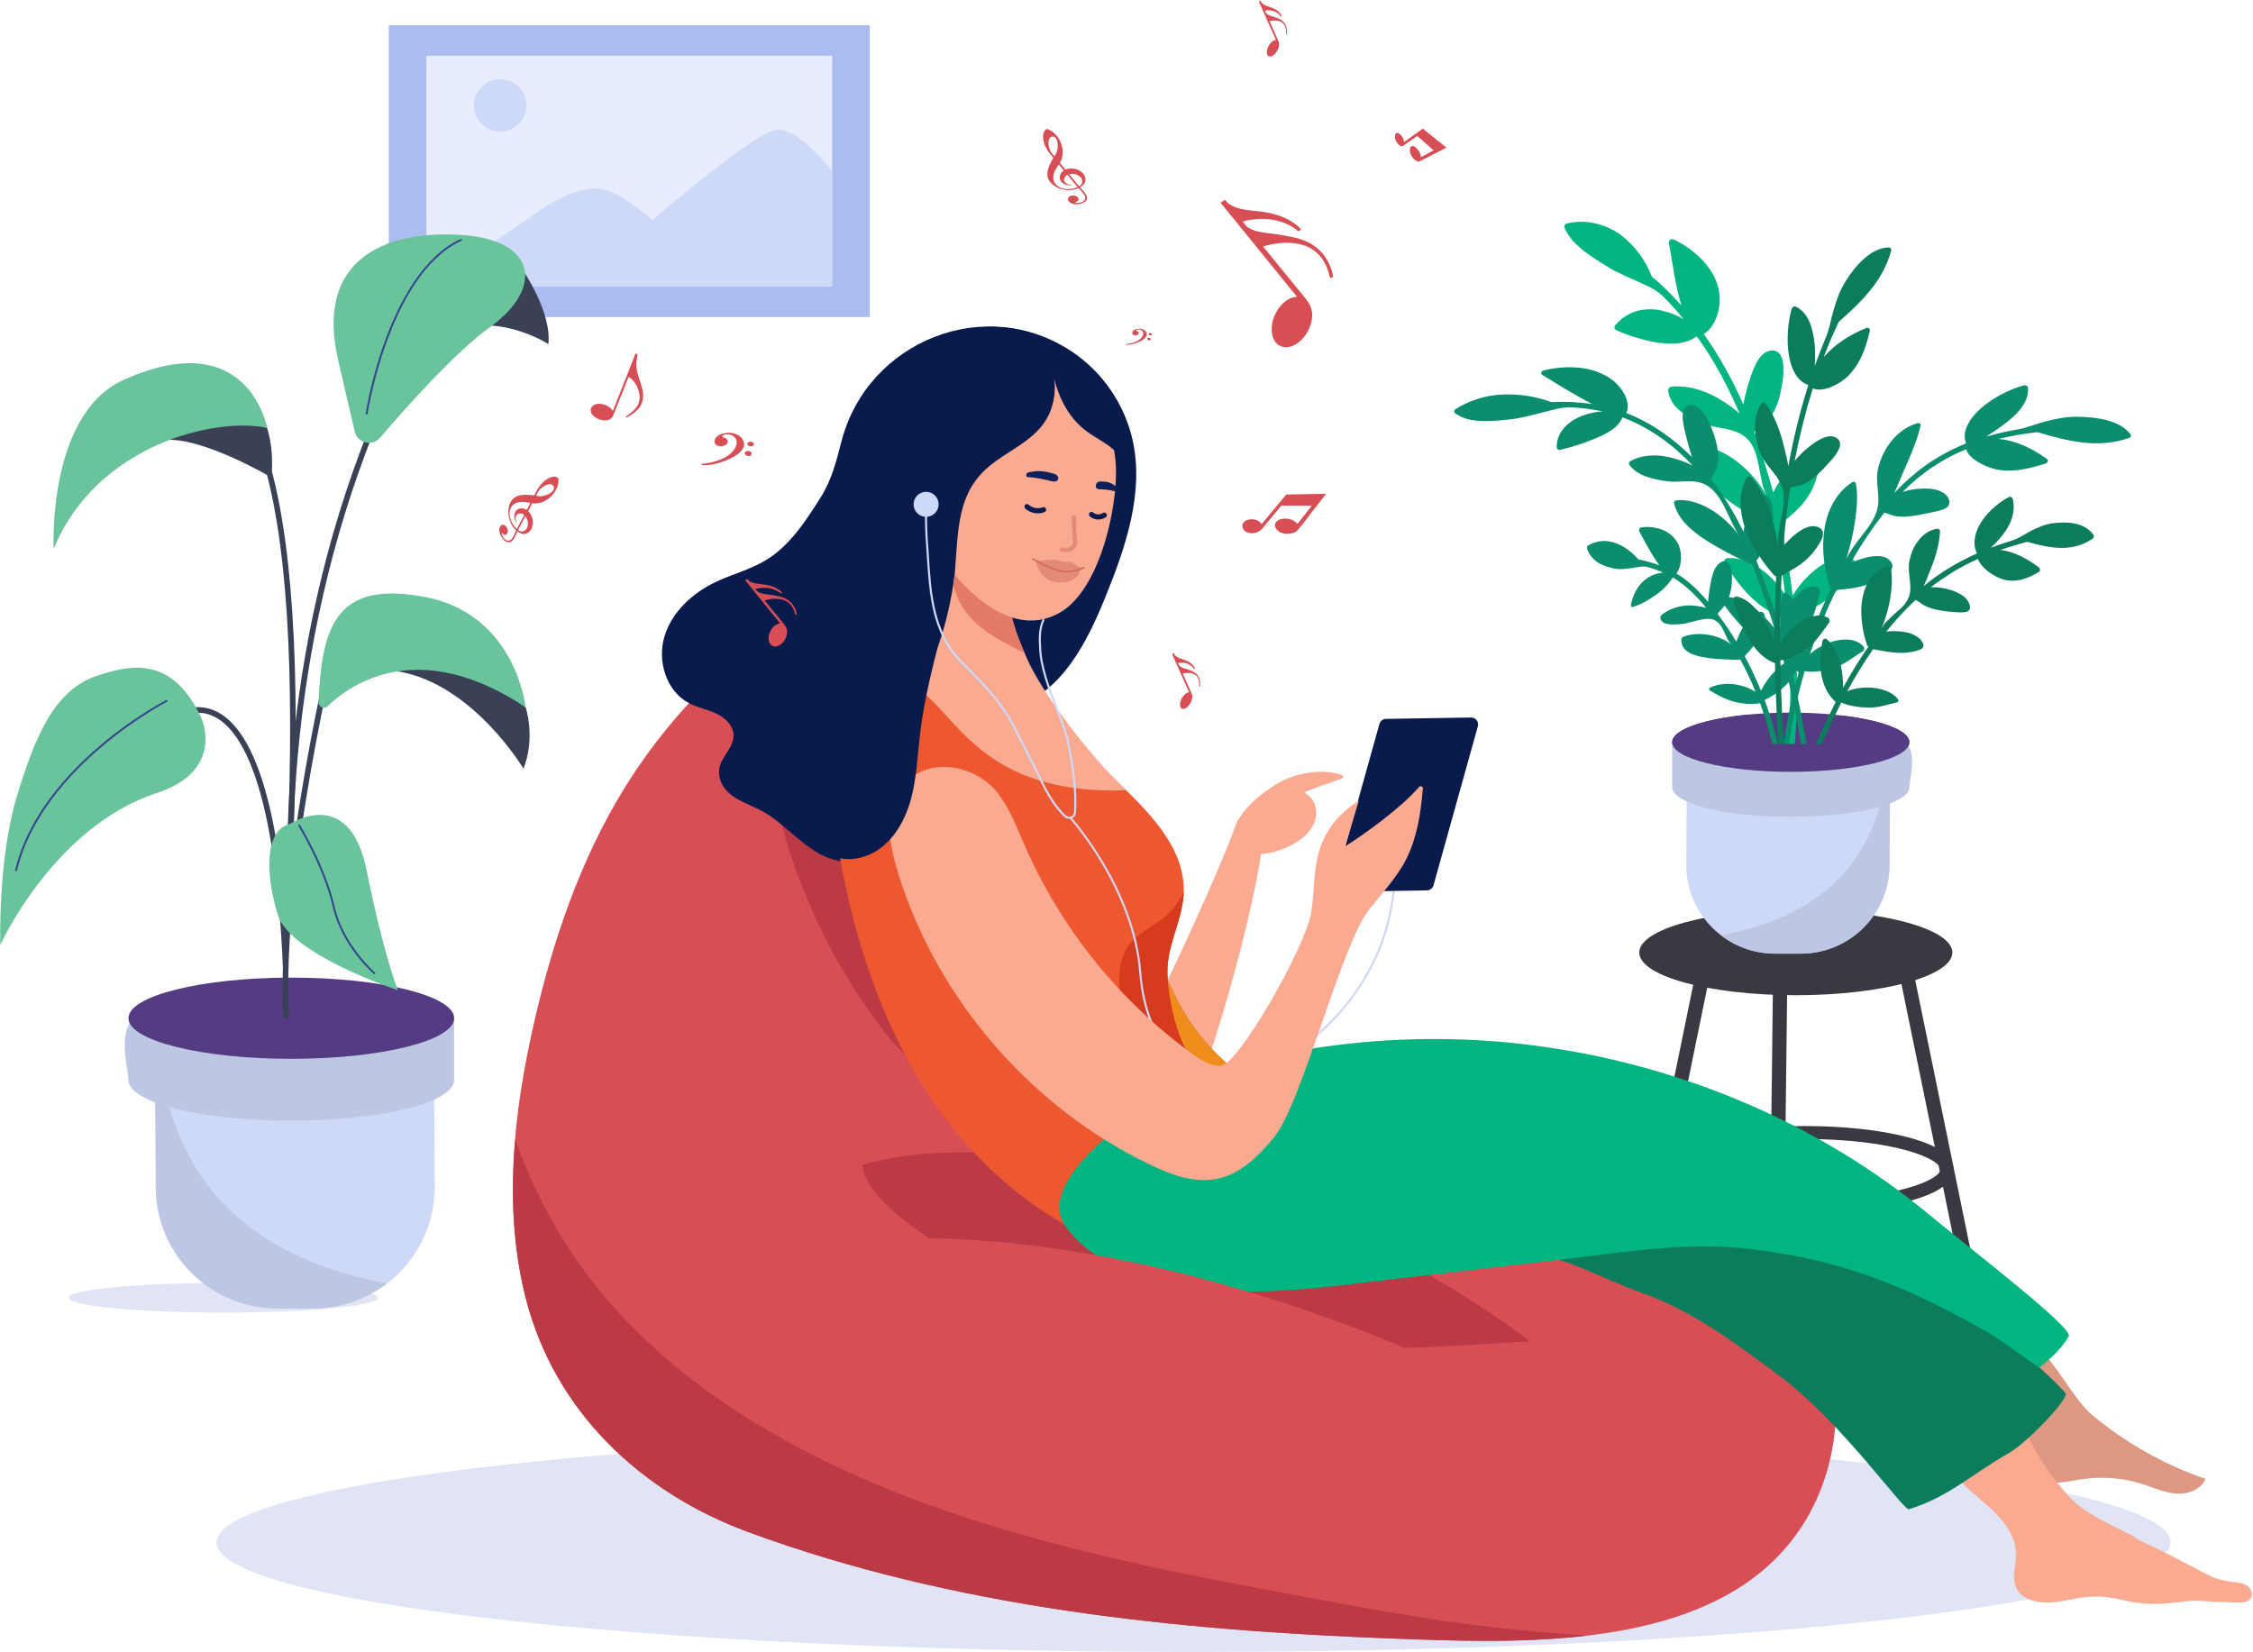<svg xmlns="http://www.w3.org/2000/svg" width="180" height="132" viewBox="0 0 180 132">
    <g fill="none" fill-rule="evenodd">
        <ellipse cx="78.12" cy="8.807" fill="#8797D9" fill-rule="nonzero" opacity=".25" rx="78.056" ry="8.752" transform="translate(17.237 114.416)"/>
        <ellipse cx="143.072" cy="59.294" fill="#543B82" fill-rule="nonzero" rx="9.476" ry="2.364"/>
        <path fill="#3A3942" fill-rule="nonzero" d="M141.894 111.018h-.06c-.315-.003-.568-.26-.565-.572l.382-32.099c.015-.306.27-.545.577-.541.307.004.556.249.563.555l-.383 32.099c-.004.29-.225.53-.514.558zM128.245 116.42c-.039 0-.077-.004-.115-.011-.307-.065-.506-.364-.445-.671l7.986-38.984c.092-.275.376-.439.66-.38.286.057.482.318.458.607l-7.986 38.984c-.056.264-.288.453-.558.455zM160.124 116.42c-.27 0-.504-.19-.558-.455l-7.987-38.984c-.024-.289.173-.55.458-.608.285-.058.568.106.66.38l7.986 38.985c.061.307-.137.606-.444.67-.038.008-.076.012-.115.012z"/>
        <ellipse cx="143.473" cy="76.097" fill="#3A3942" fill-rule="nonzero" rx="12.506" ry="3.41"/>
        <path fill="#3A3942" fill-rule="nonzero" d="M144.205 96.878c-3.074 0-5.969-.312-8.153-.878-2.462-.639-3.712-1.507-3.712-2.582 0-1.074 1.25-1.943 3.712-2.582 2.184-.566 5.08-.878 8.153-.878 3.074 0 5.968.312 8.152.878 2.463.639 3.713 1.508 3.713 2.582 0 1.075-1.25 1.943-3.713 2.582-2.184.566-5.079.878-8.152.878zm0-5.883c-7.107 0-10.824 1.578-10.824 2.423 0 .846 3.717 2.423 10.824 2.423 7.107 0 10.824-1.577 10.824-2.423 0-.845-3.717-2.423-10.824-2.423z"/>
        <path fill="#00B580" fill-rule="nonzero" d="M148.153 44.845c-.01-.073-.051-.137-.114-.176-.038-.034-.083-.059-.131-.074-.112-.03-.227-.049-.342-.057-.011-.006-.024-.006-.034 0-.582-.05-1.187.142-1.769.472-1.038.591-1.985 1.632-2.544 2.575-.074-.648-.16-1.296-.262-1.944-.103-.716-.228-1.432-.365-2.143-.018-.114-.04-.222-.064-.335-.082-.438-.176-.876-.267-1.309.147-.114.29-.228.427-.341.97-.79 1.806-1.603 2.294-2.888.085-.229.157-.462.216-.7.165-.698.165-1.483-.738-1.431-1.01.062-1.757 1.145-2.265 1.92l-.034.052c-.171.273-.342.572-.496.881-.234-.87-.485-1.734-.759-2.597-.206-.677-.434-1.36-.668-2.03-.022-.082-.05-.153-.082-.233.017-.018.036-.033.058-.045.267-.228.58-.393.832-.643.212-.205.394-.439.543-.693.082-.128.157-.26.222-.398.348-.705.484-1.49.61-2.29.046-.352.114-.977.017-1.518-.097-.54-.371-.96-.936-.9-1.095.131-1.522 1.786-1.814 2.655-.165.547-.3 1.103-.404 1.665-.86-1.98-1.919-3.87-3.161-5.638.959-.568 1.403-2.131 1.238-3.252-.059-.462-.196-.912-.405-1.33-.227-.426-.5-.826-.816-1.193-.677-.736-1.49-1.334-2.396-1.762-.234-.12-.445.05-.41.278.32 1.728.524 3.462 1.01 4.989-.74-.818-1.513-1.615-2.374-2.314-.505-1.333-1.377-2.497-2.515-3.359-1.193-.83-2.75-1.262-4.285-.881-.074.021-.134.074-.166.144-.031.07-.03.15.002.22.253.56.631 1.056 1.106 1.449.14.14.289.27.445.392.622.46 1.296.893 1.917 1.268.348.245.73.403 1.113.586.37.193.776.346 1.169.528.36.181.73.327 1.09.506.364.187.7.424.998.704.597.588 1.16 1.21 1.684 1.862-.44-.273-.92-.48-1.42-.614-.48-.151-.981-.216-1.483-.193-.996.035-1.93.494-2.562 1.261-.125.148-.097.313.029.382.69.34 1.806.71 2.995.96 1.198.21 2.458.279 3.462-.438l.058.074c.012.016.028.03.046.04 1.34 1.88 2.43 3.94 3.336 6.065-.372-.348-.779-.656-1.215-.92-.616-.425-1.293-.756-2.007-.982-.71-.23-1.458-.32-2.203-.268-.084.005-.162.044-.217.109-.054.065-.079.149-.068.232.096.632.433 1.202.941 1.592.074.067.152.13.234.187.44.335.985.586 1.506.807.23.092.466.162.708.21.963.222 2.052.274 2.818.927 1.214 1.069.953 3.258 1.641 4.645.012.027.028.05.04.081-.017-.028-.034-.063-.051-.09-.842-1.554-2.348-2.98-3.88-3.612-.404-.176-.833-.289-1.272-.335-.142-.012-.314.082-.336.221-.189 1.422.61 2.576 1.734 3.565.125.107.246.21.382.312.427.337.873.65 1.335.938.177.108.348.216.525.327.536.318 1.061.603 1.54.853.027.017.056.032.086.045.09.046.188.092.273.137.027.013.056.02.086.023.027.005.055.005.082 0 .014.01.029.018.046.023.103.482.2.965.29 1.449l.018.096c.148.773.28 1.541.388 2.314.074.472.137.938.188 1.41.011.058.018.116.023.176l-.097-.148c-.082-.114-.16-.228-.247-.341-.128-.176-.265-.344-.41-.506-.39-.444-.837-.836-1.329-1.165-.443-.308-.938-.535-1.46-.67h-.006c-.356-.097-.727-.132-1.096-.103-.122.017-.216.116-.228.239-.013.048-.005.1.023.141.182.285.377.58.588.882.77 1.102 1.729 2.245 2.943 2.938.159.093.323.175.493.246.014.012.032.02.05.022.116.057.237.104.36.142.005.004.011.007.017.006.084.033.17.06.257.082.111.033.223.06.337.081.062.012.102.478.125 1.04v.006c.018.328.028.688.034 1.018.017.505.017.931.023 1.034v.082c.005.055.007.11.006.164.006.082.006.176.006.261.004.052.006.103.005.154.012.403.018.802.018 1.205 0 .227 0 .46-.006.693.006.25 0 .507-.006.762l-.017.676c0 .06-.001.118-.006.177-.011.432-.029.858-.057 1.279-.055 1.016-.179 2.027-.37 3.026v.006c-.04.187-.083.375-.132.562-.008.055-.02.11-.034.164-.034.141-.074.284-.103.432.075 0 .149.006.222.006h.126c.195.005.394.011.594.005v-.011c.045-1.399.164-2.797.25-4.2.012-.164.024-.328.03-.501.016-.262.027-.523.039-.784.011-.262.023-.54.029-.808 0-.068.005-.136.005-.204v-.057c.006-.148-.011-.682-.034-1.39l-.017-.586v-.114l-.034-.927c0-.068-.006-.136-.012-.21-.011-.421-.028-.847-.046-1.239-.011-.415-.028-.801-.039-1.12-.029-.534-.046-.881-.057-.881.137-.029.274-.057.405-.097.467-.124.915-.307 1.335-.545.246-.133.485-.281.713-.443.091-.063.188-.137.279-.206.184-.14.356-.295.514-.465.069-.07.134-.145.194-.222.508-.602.878-1.309 1.306-2.03.05-.07.066-.156.046-.24z"/>
        <path fill="#0A8E6D" fill-rule="nonzero" d="M170.206 34.682c-.838-1.097-2.635-1.358-4.186-1.39-.89-.017-1.757.153-2.612.38-.793.2-1.49.518-2.317.655-.814.14-1.62.326-2.413.556 1.655-1.068 3.51-2.342 3.338-3.925-.018-.142-.229-.21-.41-.153-1.045.307-2.42.972-3.39 1.852-.97.881-1.495 1.928-1.14 2.757l-.083.04c-.023.006-.034.023-.052.029-1.065.434-2.079.985-3.023 1.642-.934.665-1.798 1.423-2.578 2.262.233-.482.422-1.011.574-1.34.588-1.36 1.227-2.712 1.53-4.053.04-.171-.132-.233-.337-.164-.867.273-1.575.859-2.077 1.507-.466.615-.8 1.32-.98 2.069-.27 1.16.222 2.216-.087 3.347-.2.736-.707 1.39-1.238 2.075-.433.557-.878 1.131-1.158 1.718-.06.121-.113.247-.16.375.046-.125.083-.245.127-.375.302-.953.527-1.928.673-2.916.164-1.11.228-2.177.062-3.002-.029-.119-.16-.187-.302-.096-1.375.904-2.052 2.427-2.231 3.926-.11.85-.101 1.71.029 2.558.075.522.185 1.038.328 1.545.004.029.012.056.023.082.023.082.052.17.068.246.015.044.044.082.082.108.006.011.006.028.012.04-.164.327-.315.648-.457.981-.177.38-.348.773-.508 1.159-.376.887-.719 1.785-1.027 2.699-.011.04-.028.073-.04.114 0-.03-.006-.058-.006-.082-.02-.482-.065-.962-.136-1.439-.04-.287-.095-.57-.164-.852-.029-.108-.057-.216-.082-.319-.025-.103-.057-.193-.082-.29-.115-.39-.295-.759-.531-1.09-.145-.216-.331-.402-.548-.547-.024-.016-.053-.022-.082-.017-.026.005-.051.015-.074.029-.096.053-.16.148-.177.256-.052.327-.09.676-.114 1.023-.017.181-.023.364-.029.545-.005.29-.005.586.012.87-.006.009-.006.02 0 .028.02.353.062.704.125 1.052.083.51.24 1.007.468 1.472.023.052.05.101.082.148.014.034.031.066.052.097.022.04.045.081.068.113.138.212.304.405.493.573.012.012.025.024.04.034.045.044.095.084.148.12-.046.152-.091.312-.132.466-.05.193-.108.391-.153.584-.082.314-.16.626-.234.944-.058.25-.114.506-.172.767l-.034.183c-.091.426-.177.852-.246 1.285-.092.51-.172 1.023-.24 1.54-.063.454-.114.909-.164 1.37-.04.42-.074.841-.103 1.267h.082c.075 0 .149.006.223.006h.125c.093-1.408.262-2.81.508-4.2.074-.399.149-.79.229-1.189.005-.029.017-.062.023-.096.056-.274.114-.54.182-.813.005-.04.017-.074.023-.114.164-.705.348-1.399.553-2.092.428.066.863.06 1.29-.016.343-.055.683-.134 1.015-.24.196-.062.388-.138.574-.227.61-.301 1.135-.727 1.751-1.097.072-.042.12-.115.13-.198.01-.082-.019-.164-.078-.223-.457-.49-1.198-.62-1.992-.477-.227.04-.45.099-.667.177-.235.08-.462.18-.679.3-.327.17-.634.379-.912.62.102-.319.216-.631.328-.943.246-.694.52-1.382.81-2.058.263-.642.553-1.273.862-1.893.028-.068.062-.142.097-.21.034-.006.062-.006.097-.012.816-.074 1.568-.147 2.339-.409.299-.1.589-.226.867-.375.319-.182.855-.46 1.078-.808.148-.221.164-.465-.082-.736-.519-.572-1.545-.38-2.287-.148-.183.058-.376.12-.575.2-.097.04-.194.08-.29.124.056-.102.12-.199.176-.3.749-1.295 1.588-2.535 2.51-3.712.291.05.542.204.827.26.347.063.7.077 1.05.04.605-.045 1.21-.192 1.791-.3.257-.057.702-.131 1.044-.268.342-.136.575-.346.462-.755-.114-.393-.468-.637-.918-.78-.45-.142-.965-.141-1.34-.119-.49.023-.976.109-1.444.256.717-.731 1.506-1.389 2.356-1.963.849-.57 1.755-1.053 2.704-1.438.131.399.492.717.912.99.408.248.848.44 1.307.572 1.33.352 2.79.005 4.158-.432.183-.062.218-.267.075-.37-1.073-.767-2.368-1.443-3.851-1.591 1.019-.243 2.051-.423 3.092-.54 2.38.7 4.787 1.347 7.336.466.064-.016.115-.063.136-.125.02-.062.009-.13-.032-.182z"/>
        <path fill="#0A8E6D" fill-rule="nonzero" d="M145.135 46.897c-.707-.136-1.369.313-1.894 1.012-.312.423-.565.885-.753 1.375-.105.265-.192.537-.263.813l-.005.006-.018.082c-.114-.376-.228-.751-.348-1.127-.017-.05-.027-.096-.045-.147-.382-1.2-.798-2.381-1.26-3.547-.07-.193-.143-.387-.223-.572.082-.114.16-.233.246-.347v-.006c.479-.7.884-1.41 1.021-2.381.023-.134.036-.269.04-.404.007-.05.01-.098.011-.148.035-.545-.017-1.625-.524-1.915-.006-.006-.006-.011-.012-.011-.083-.049-.177-.075-.274-.075-.059 0-.118.006-.176.017-.582.125-.868.813-1.05 1.478-.052.199-.097.387-.137.563-.035.154-.068.307-.097.472-.029.148-.052.296-.074.454-.463-.946-.982-1.864-1.552-2.75-.337-.518-.685-1.012-1.061-1.496.114-.272.32-.482.428-.767.125-.352.18-.724.16-1.097-.006-.13-.018-.267-.034-.404-.09-.587-.25-1.162-.48-1.71-.028-.074-.057-.154-.096-.246-.155-.382-.36-.741-.611-1.068-.342-.432-.781-.736-1.21-.546-.245.114-.359.328-.393.597-.025.186-.027.375-.006.562.058.512.211 1.07.308 1.468.12.465.257.98.423 1.483-1.495-1.495-3.258-2.751-5.244-3.517.19-.374.137-.863-.082-1.364-.245-.507-.606-.949-1.054-1.292-.706-.54-1.66-.87-2.626-.967-.949-.088-1.905-.015-2.83.216-.239.057-.278.268-.113.364 1.278.784 2.618 1.626 3.975 2.32-1.078-.157-2.168-.208-3.256-.154-1.241-.453-2.56-.657-3.88-.603-1.347.05-2.656.456-3.793 1.177-.054.03-.09.083-.098.144-.007.061.017.122.063.163 1.124.858 2.967.66 4.49.49.878-.096 1.706-.346 2.545-.55.775-.188 1.5-.438 2.344-.393.815.04 1.626.147 2.424.319-.975.056-1.94.374-2.612.88-.673.507-1.079 1.2-1.056 1.984.006.068.042.13.098.17.056.039.127.052.194.035.935-.227 1.852-.524 2.743-.887.935-.392 1.883-.853 2.208-1.706l.082.035c.022.005.04.005.056.011 2.088.807 3.953 2.166 5.482 3.814-.462-.261-.98-.42-1.305-.523-1.324-.426-2.642-.409-3.68.16-.058.032-.097.09-.107.155-.01.065.01.131.055.18.365.455.821.721 1.352.91.531.187 1.113.295 1.695.369.975.13 2.07-.256 3.086.307.657.37 1.124 1.096 1.505 1.864.382.767.702 1.592 1.15 2.208-.645-.887-1.523-1.694-2.447-2.208-.919-.529-1.866-.756-2.619-.648-.058.005-.11.035-.145.082-.034.047-.045.107-.032.163.314 1.193 1.199 2.012 2.298 2.769.965.647 2.083 1.233 3.037 1.7h.005c.137.061.269.124.4.186.022.017.047.03.074.035.082.034.16.073.234.108.043.02.091.024.137.011.013.007.026.013.04.017.493 1.227.936 2.478 1.34 3.74.155.46.302.927.445 1.39-.23-.304-.482-.593-.752-.864-.143-.154-.295-.298-.457-.432-.082-.081-.171-.148-.257-.216-.57-.454-1.17-.784-1.751-.909-.137-.03-.276-.044-.416-.046-.153-.012-.307 0-.457.035-.131.028-.171.261-.074.386.057.082.12.159.183.238.45.613.938 1.198 1.46 1.751.006.006.011.006.011.012.357.374.747.717 1.164 1.023.588.42 1.21.716 1.854.779l.206.772c.028.092.05.183.073.274.126.5.252 1 .366 1.506.046.182.082.358.125.54.051.221.103.443.149.67.068.307.136.62.194.933.011.03.017.063.017.096.05.228.096.455.137.682.034.164.068.328.091.5.228 1.206.416 2.423.575 3.639.028.193.056.386.082.586.05 0 .099-.002.148-.006.097.006.188 0 .28 0-.023-.177-.04-.347-.069-.518-.034-.284-.068-.573-.114-.852-.131-.956-.286-1.91-.462-2.854-.074-.426-.154-.859-.246-1.279-.057-.312-.12-.614-.188-.92l-.018-.092-.187-.858-.172-.716-.222-.91c-.023-.09-.046-.176-.074-.267-.004-.037-.014-.073-.03-.108-.007-.052-.02-.104-.04-.154-.081-.327-.17-.659-.261-.988.126-.052.247-.113.364-.182.17-.096.33-.208.48-.335.235-.19.45-.403.64-.637.106-.119.205-.244.295-.376.188-.265.341-.554.457-.858.097-.25.177-.506.25-.772.098-.359.183-.737.28-1.114.051-.192-.061-.388-.253-.441z"/>
        <path fill="#0A8E6D" fill-rule="nonzero" d="M143.663 52.519c-.049.004-.096.013-.142.028-.177.033-.348.09-.508.17-.032.01-.063.024-.092.04-.011.006-.017.012-.023.012-.122.064-.24.136-.353.216-.105.065-.205.139-.297.221-.151.117-.292.246-.421.387-.463.464-.847 1-1.136 1.586-.385-.94-.819-1.86-1.3-2.755.25-.273.492-.546.701-.818.114-.142.22-.29.32-.443.237-.356.41-.75.512-1.166.032-.117.055-.237.07-.358.017-.105.021-.212.01-.318-.01-.278-.119-.5-.455-.432-.018.006-.035.012-.058.017-.05.014-.1.031-.148.051-.493.222-.85.705-1.101 1.165l-.006.006c-.097.171-.176.335-.246.483-.091.2-.188.42-.273.642-.46-.763-.96-1.503-1.495-2.216.16-.216.376-.409.536-.631l.017-.029c.146-.203.263-.424.348-.66.02-.041.037-.085.051-.13.146-.477.213-.974.2-1.472 0-.068 0-.159-.005-.26-.035-.434-.184-1.047-.611-1.024-.093.008-.182.036-.263.082-.69.391-.787 1.528-.903 2.097-.056.346-.108.716-.131 1.069-.73-.87-1.546-1.671-2.521-2.263.485-.682.456-1.79.091-2.438-.564-1.068-1.9-1.398-2.91-1.245-.142.017-.204.204-.142.335.525.982 1.044 1.963 1.597 2.695-.545-.203-1.106-.361-1.677-.472-1.067-1.205-2.607-1.963-4.033-1.103-.074.04-.103.194-.062.284.433 1.114 1.403 1.39 2.196 1.554.456.092.913.017 1.38-.045.428-.057.856-.193 1.283-.074.413.117.817.261 1.21.433-.597.053-1.159.302-1.597.71-.462.426-.799 1.04-.964 1.818-.03.143.023.246.09.228.389-.082.92-.327 1.501-.704.582-.378 1.26-.865 1.734-1.65l.046.024c.009.005.019.007.028.005 1 .608 1.849 1.461 2.608 2.4-.297-.109-.657-.143-.868-.172-.937-.126-1.888.119-2.647.682-.108.082-.17.21-.153.28.097.59.855.562 1.728.49.73-.075 1.724-.552 2.43-.37.936.246.953 1.54 1.587 2.075-.925-.796-2.568-1.16-3.869-.705-.097.034-.205.137-.205.216-.011.818.61 1.171 1.46 1.376.85.204 1.951.245 2.83.261.02.004.042.006.063.005h.205c.041 0 .083-.009.12-.028h.034c.458.843.869 1.71 1.231 2.598-.935-.597-2.338-.9-3.587-.376-.12.052-.178.194-.104.24.942.585 2.31 1.308 4.045 1.04.082.216.154.426.223.642.142.404.268.807.382 1.217.393 1.332.685 2.693.873 4.07.04 0 .082.005.12.005h.09c.075 0 .15.006.223.006-.022-.2-.05-.399-.082-.597-.035-.228-.074-.455-.114-.677-.074-.437-.164-.875-.269-1.308-.114-.518-.246-1.03-.399-1.541-.114-.41-.246-.818-.382-1.222-.097-.285-.194-.572-.302-.859.315-.141.615-.315.895-.517.145-.097.284-.203.417-.318.164-.136.328-.284.479-.438.049-.048.095-.1.137-.153.047-.048.09-.1.131-.154.074-.095.142-.193.206-.295.099-.158.188-.322.268-.49.01-.03.024-.056.04-.083.108-.238.205-.483.32-.736.062-.143-.052-.23-.212-.216z"/>
        <path fill="#0B7C5C" fill-rule="nonzero" d="M167.24 42.708c-.747-1-2.07-1.04-3.177-.915-.639.074-1.22.327-1.791.614-.531.266-.976.613-1.552.784-.56.17-1.118.358-1.666.569 1.056-.982 2.14-2.372 1.746-3.917-.02-.063-.068-.114-.13-.138-.062-.024-.132-.02-.19.013-.69.364-1.56 1.046-2.122 1.876-.562.83-.804 1.784-.416 2.617l-.063.029c-.013.005-.025.013-.035.023-1.491.663-2.888 1.521-4.152 2.551.164-.33.305-.672.422-1.023.445-1.029.816-2.143.884-3.348.011-.147-.13-.232-.274-.199-.627.12-1.117.49-1.471.961-.371.455-.582 1.029-.696 1.574-.206.916.246 1.963-.017 2.82-.184.545-.594.972-1.085 1.358-.445.427-.963.818-1.174 1.336.61-1.37 1.015-3.296.81-4.764-.002-.059-.01-.118-.023-.175-.01-.057-.045-.106-.094-.136-.048-.03-.108-.04-.163-.024-.287.094-.557.234-.799.416-.36.305-.655.68-.866 1.102-.177.369-.298.762-.36 1.165-.114.586-.097 1.205-.034 1.785.054.542.164 1.077.328 1.597.005.024.013.047.023.069.023.068.04.141.062.21.016.042.045.078.082.102 0 .014.005.028.012.04-.73 1.05-1.4 2.139-2.009 3.263.01-.608-.053-1.215-.188-1.808-.023-.108-.051-.21-.082-.319-.164-.562-.405-1.09-.77-1.5-.084-.094-.176-.182-.274-.261-.102-.082-.291-.006-.32.125-.029.13-.062.29-.082.437-.11.656-.13 1.324-.057 1.984.006.074.012.142.023.21.148.876.493 1.683 1.158 2.269-.103.204-.211.414-.308.624-.205.416-.405.836-.6 1.262-.427.921-.832 1.86-1.22 2.797-.108.261-.216.529-.328.79-.082.193-.154.392-.234.586h.314c.05.001.099 0 .148-.006.068-.17.143-.347.211-.517.493-1.217 1.01-2.427 1.56-3.621.194-.42.394-.836.599-1.25.097-.205.2-.41.302-.615.707.29 1.467.387 2.202.399.833.011 1.489-.246 2.237-.415.153-.034.164-.182.062-.302-.82-.971-2.784-1.102-4.016-.591.621-1.16 1.31-2.28 2.065-3.36 1.044.194 1.997.404 2.99.234.467-.096 1.43-.199.855-.92-.462-.598-1.364-.737-2.031-.752-.257-.01-.515.001-.77.035.36-.45.747-.881 1.13-1.309.41-.409.787-.847 1.226-1.217.25.125.468.32.713.45.28.14.578.244.884.312.494.105.996.173 1.5.205.429.006 1.456.204 1.204-.597-.216-.767-1.272-1.137-1.905-1.274-.387-.09-.784-.128-1.18-.113.564-.466 1.191-.847 1.805-1.25.63-.371 1.28-.709 1.945-1.012.314.784 1.261 1.37 1.905 1.597 1.062.37 2.083-.023 2.978-.563.12-.068.103-.273-.011-.364-.903-.67-1.95-1.256-3.063-1.39.707-.245 1.42-.46 2.144-.648 1.831.523 3.612.87 5.253-.278.08-.06.08-.214.016-.3z"/>
        <path fill="#0B7C5C" fill-rule="nonzero" d="M146.892 25.724c1.83-1.62 3.536-3.251 4.204-5.707.015-.058.004-.12-.031-.169-.036-.048-.091-.078-.151-.082-1.358.012-2.607 1.348-3.417 2.632-.474.736-.77 1.541-1.004 2.365-.234.756-.309 1.496-.64 2.24-.302.736-.593 1.472-.86 2.217.05-.95.028-1.95-.2-2.814-.206-.858-.61-1.58-1.336-1.916-.13-.062-.29.068-.336.25-.268.982-.405 2.372-.211 3.565.176 1.187.69 2.176 1.56 2.443l-.028.082c-.005.017-.007.034-.006.052-.653 2.087-1.174 4.213-1.56 6.366-.074-.517-.216-1.029-.296-1.364-.234-.995-.53-1.944-.98-2.786-.164-.315-.352-.616-.566-.9-.097-.125-.262-.067-.348.082-.366.654-.527 1.403-.462 2.149.006.096.011.187.023.278.075.558.226 1.103.45 1.62.063.14.136.278.218.409.376.602.912 1.085 1.255 1.717.106.185.189.381.246.586.377 1.364-.484 3.127-.376 4.576.006.04.006.082.011.12-.005-.074-.017-.143-.028-.217-.082-.634-.21-1.26-.383-1.876-.192-.741-.46-1.461-.798-2.148-.253-.514-.583-.987-.979-1.401-.043-.044-.106-.063-.166-.051-.06.011-.112.051-.137.107-.439.79-.559 1.66-.478 2.524.049.462.146.917.29 1.358.03.091.057.183.091.274.28.753.651 1.47 1.108 2.13v.007c.293.444.613.87.958 1.275.016.022.033.043.052.063.057.063.114.13.17.188.028.036.07.058.115.062.01.013.022.024.034.034-.005.153-.017.313-.023.466-.034.79-.056 1.586-.068 2.382 0 .04-.005.082-.005.125-.012.736-.012 1.466-.012 2.2-.22-.555-.487-1.09-.799-1.598-.148-.258-.316-.504-.502-.736-.062-.082-.128-.16-.2-.233-.461-.53-.992-.91-1.574-1.023-.069-.012-.131.04-.177.113-.036.072-.048.154-.034.234.186.728.433 1.44.74 2.126-.002.006 0 .013.005.017.225.52.507 1.012.841 1.469.474.642 1.044 1.137 1.717 1.364.006.21.006.415.018.626.01.6.027 1.202.05 1.807.012.438.03.875.052 1.309.023.433.034.847.057 1.267.023.524.051 1.04.082 1.564l.154 2.575h.091c.075 0 .149.005.223.005h.114l-.068-1.16v-.005c-.035-.49-.064-.981-.082-1.478-.03-.511-.058-1.023-.082-1.53-.023-.425-.04-.846-.057-1.266-.023-.535-.046-1.063-.063-1.597-.017-.626-.034-1.25-.045-1.876-.006-.154-.012-.301-.012-.455.082-.012.16-.023.234-.04.118-.021.235-.052.348-.091.017-.006.04-.011.062-.017.043-.014.085-.031.126-.05.173-.06.34-.132.502-.217.254-.127.498-.274.73-.437.017-.006.033-.016.046-.029.023-.017.052-.034.074-.052.212-.154.407-.331.582-.528.428-.46.775-.994 1.17-1.53.051-.065.071-.151.054-.233-.018-.083-.071-.153-.146-.192-.085-.045-.175-.08-.268-.103-.142-.044-.29-.065-.44-.063-.153 0-.307.02-.456.058-.322.08-.63.208-.912.38-.182.112-.355.235-.52.37-.167.133-.325.278-.473.432v.006c-.227.222-.428.469-.599.736-.049.063-.093.13-.131.199v-1.252l.006-.006c-.006-.008-.006-.02 0-.028 0-.284 0-.572.005-.864 0-.182.006-.364.012-.551.006-.54.023-1.08.045-1.62.011-.347.029-.7.046-1.052.026-.017.054-.032.082-.045.183-.103.36-.2.537-.296.758-.427 1.46-.9 2.052-1.711.364-.491 1.095-1.5.228-1.83-.713-.273-1.564.346-2.123.864-.187.165-.362.344-.524.534-.04.034-.07.074-.103.108.012-.147.023-.295.04-.443.04-.552.097-1.103.16-1.654.09-.859.205-1.711.336-2.564.28-.097.57-.09.845-.182.333-.119.645-.29.924-.506.141-.104.276-.216.405-.335.328-.295.633-.636.941-.972.194-.21.519-.568.713-.938.195-.37.262-.736-.086-1-.667-.5-1.773.29-2.35.778-.375.311-.72.656-1.032 1.03.374-1.955.857-3.887 1.448-5.787.788.313 1.94-.245 2.602-.801 1.095-.927 1.641-2.405 1.95-3.78.026-.076.004-.16-.055-.214-.059-.054-.144-.068-.218-.037-1.22.495-2.462 1.234-3.411 2.331.182-.478.382-.944.57-1.416l.623-1.392z"/>
        <path fill="#CED8F7" fill-rule="nonzero" d="M143.865 76.185h-2.046c-3.918 0-7.094-3.165-7.094-7.069l.048-8.134c.03 3.099 16.215 2.944 16.186-.155v8.289c0 1.875-.748 3.673-2.078 4.998-1.33 1.326-3.135 2.07-5.016 2.07z"/>
        <path fill="#BDC6E3" fill-rule="nonzero" d="M151.015 61.202l-.29.383C149.58 71.8 141.45 73.93 137.51 74.731c1.235.945 2.75 1.456 4.307 1.454h2.045c3.918 0 7.094-3.165 7.094-7.069l.059-7.914z"/>
        <path fill="#BDC6E3" fill-rule="nonzero" d="M152.548 62.892c0 1.309-4.243 2.364-9.476 2.364-5.234 0-9.476-1.059-9.476-2.364v-3.598c1.553-.776 5.762 1.231 9.476 1.231 2.893 0 7.106-1.85 8.845-1.34 1.407.413.63 3.12.63 3.707z"/>
        <path fill="#543B82" fill-rule="nonzero" d="M147.067 57.15v2.285h-7.329v-2.35c-3.589.337-6.142 1.201-6.142 2.214 0 1.308 4.242 2.362 9.476 2.362 5.233 0 9.476-1.059 9.476-2.367 0-.949-2.244-1.767-5.48-2.143z"/>
        <path fill="#FAAA91" fill-rule="nonzero" d="M98.677 66.04c-.996 2.936-7.857 18.35-9.941 20.347l4.482 5.234c2.243-1.462 6.836-17.964 7.552-23.618l-2.093-1.963z"/>
        <path fill="#FAAA91" fill-rule="nonzero" d="M102.548 62.335c.873-.408 1.82-.637 2.784-.672.384-.013.768.01 1.149.066.188.029.95.158.827.352-.065.09-.16.152-.268.177-.517.178-1.033.361-1.548.548-.412.15-.823.3-1.232.453-.14.053.316.328.336.347.188.164.333.371.423.603.179.46.185.97.015 1.435-.266.736-.883 1.297-1.555 1.703-1.047.63-2.254.947-3.477.915-.596-.017-1.25-.717-1.386-1.275-.137-.558.095-1.145.39-1.62.697-1.128 1.847-2.04 2.973-2.72.184-.114.374-.218.57-.312z"/>
        <path fill="#CED8F7" fill-rule="nonzero" d="M97.871 86.703c-.93 0-1.918-.317-2.839-.927-2.276-1.507-3.74-4.452-4.022-8.08-.512-6.698-5.457-12.147-5.507-12.201l.12-.11c.05.054 5.034 5.543 5.55 12.298.274 3.578 1.712 6.478 3.945 7.957 1.286.851 2.7 1.114 3.884.721 1.768-.587 4.727-2.184 7.251-4.752 1.48-1.49 2.687-3.226 3.566-5.13 1.014-2.219 1.535-4.647 1.55-7.216h.164c-.015 2.593-.541 5.043-1.565 7.283-.887 1.922-2.104 3.674-3.597 5.177-2.545 2.589-5.532 4.199-7.318 4.792-.38.125-.78.189-1.182.188z"/>
        <path fill="#091A4C" fill-rule="nonzero" d="M114.003 71.133l-6.797.11c-.175.002-.34-.077-.448-.215-.107-.138-.142-.319-.095-.487l3.542-12.7c.064-.239.279-.405.526-.41l6.796-.11c.175-.002.341.077.448.215.108.138.143.319.096.487l-3.542 12.7c-.065.238-.279.405-.526.41z"/>
        <path fill="#D84E55" fill-rule="nonzero" d="M145.296 119.405c-1.096 2.624-2.877 4.906-5.159 6.612-7.598 5.745-19.965 5.214-28.8 4.883-17.422-.654-35.114-2.458-51.575-8.517-8.573-3.155-15.438-9.64-17.743-18.622-1.847-7.197-1.009-14.815.647-22.054 1.498-6.543 3.68-12.997 7.205-18.717 4.536-7.36 13.789-17.146 23.38-14.773 3.999.989 7.224 3.938 9.783 7.153 3.046 3.826 5.409 8.146 6.985 12.771 1.537 4.516 2.351 9.378 4.98 13.363 3.12 4.729 8.428 7.464 13.88 8.564 5.973 1.204 11.928-.375 17.947.736 6.418 1.186 12.498 4.683 16.209 10.035 3.71 5.35 4.815 12.58 2.261 18.566z"/>
        <path fill="#BB3A45" fill-rule="nonzero" d="M122.224 107.153c-9.634.604-19.381 1.203-28.878-.513-4.74-.856-9.394-2.331-13.67-4.557-2.796-1.455-10.45-5.548-10.783-9.021 6.549-1.912 15.25-.715 21.856.449 7.274 1.279 14.315 3.637 20.888 6.995 3.719 1.9 7.261 4.125 10.587 6.647z"/>
        <path fill="#EE8D1B" fill-rule="nonzero" d="M84.739 73.983c.15 5.224 1.395 10.581 5.264 14.335 2.933 2.845 6.861 4.434 10.857 5.085 6.177 1.009 13.202.039 18.893-2.993-3.63.096-7.248.388-10.874-.343-5.452-1.1-10.76-3.835-13.88-8.564-2.626-3.985-3.447-8.847-4.98-13.363-1.065-3.089-2.483-6.046-4.226-8.812-.452 4.88-1.195 9.742-1.054 14.655z"/>
        <path fill="#BB3A45" fill-rule="nonzero" d="M116.854 129.699c-4.71-.627-9.38-1.542-14.054-2.4-4.821-.882-9.636-1.817-14.406-2.943-7.798-1.847-15.532-4.21-22.731-7.754-6.156-3.031-11.95-6.961-16.548-12.08-3.529-3.932-6.231-8.527-7.949-13.515-.368 4.291-.216 8.596.853 12.759 2.305 8.981 9.17 15.467 17.743 18.622 16.461 6.058 34.153 7.861 51.575 8.517 4.593.172 10.136.39 15.47-.239-3.327-.22-6.648-.528-9.953-.967zM78.236 90.126c-4.715-6.453-7.787-13.951-8.951-21.85-.303-2.068-.493-4.227-1.549-6.036-1.864-3.197-6.216-3.336-5.74.935.39 3.49 1.767 7.1 3.22 10.275 1.509 3.286 3.404 6.383 5.645 9.224 2.135 2.709 5.4 4.758 7.375 7.452z"/>
        <path fill="#DE9780" fill-rule="nonzero" d="M176.2 118.143c-.35.858-1.396 1.245-2.323 1.181-.928-.064-1.791-.468-2.675-.754-1.618-.52-3.337-.649-5.015-.375-1.275.208-2.802.572-3.686-.366-.764-.81-.539-2.086-.575-3.198-.069-1.865-.993-3.596-2.507-4.696.272.193 1.249-1.677 1.633-1.77.82-.197 1.624-.664 2.188-.091 1.188 1.205 2.587 3.862 3.907 4.964 2.679 2.24 5.747 3.97 9.053 5.105z"/>
        <path fill="#FAAA91" fill-rule="nonzero" d="M179.897 127.517c-.174.609-1.082.525-1.56.491-.694-.044-1.406-.005-2.085-.089-1.157-.145-2.27.132-3.418.195-1.133.063-2.27-.043-3.373-.313-1.56-.383-2.773-.307-4.35.045-1.185.265-3.201.382-3.947-.842-.502-.828-.091-1.881-.1-2.85-.013-1.527-1.097-2.831-2.249-3.843-1.822-1.599-3.746-2.997-3.843-5.644-.071-1.912 2.596-3.692 4.373-3.164 1.395.416 2.069 1.943 2.7 3.252.838 1.743 1.928 3.354 3.235 4.781 1.34 1.457 3.499 2.328 5.235 3.227 0 .164 1.674.867 1.881.974l2.08 1.077 1.979 1.025c.666.345 1.268.45 2.015.547.345.044.703.081 1.002.26.3.178.521.539.425.871z"/>
        <path fill="#0B7C5C" fill-rule="nonzero" d="M143.438 97.91c4.838 2.832 5.817 1.443 10.322 4.771.847.626 4.098 2.773 5.114 3.085.595.183 2.154 2.08 2.626 2.352.945.55 3.503 3.026 3.541 3.234.095.541-3.074 3.903-4.576 4.75-2.803 1.58-4.843 3.537-7.962 4.467-.42.124-5.424-7.004-10.288-10.621-3.448-2.562-6.95-5.214-11.022-6.652-3.352-1.182-6.287-3.043-9.931-3.333-2.452-.195-4.95-.431-7.422-.58-.994-.06-7.212-.785-7.71 0l5.461-8.656c1.56-2.467 1.987-3.805 4.988-3.266 6.039 1.085 11.89 3.04 17.472 5.561 3.213 1.465 6.346 3.097 9.387 4.889z"/>
        <path fill="#091A4C" fill-rule="nonzero" d="M67.233 35.24c-.418 1.605-.778 3.096-1.682 4.521-1.2 1.894-2.469 3.856-4.395 5.011-1.232.736-2.644 1.094-3.94 1.704-1.867.879-3.53 2.388-4.128 4.358-.598 1.97.137 4.39 1.97 5.345.704.368 1.51.506 2.224.853.715.346 1.374 1.019 1.323 1.81-.082 1.17-1.314 1.799-1.143 3.07.239 1.8 2.216 2.195 3.525 2.936 1.85 1.05 3.529 3.278 5.602 3.82 7.77 2.031 5.86-7.734 9.549-10.632 1.395-1.095 3.348-1.041 5.035-1.596 3.694-1.216 5.675-5.132 7.135-8.728 1.628-4.007 3.12-8.362 2.175-12.582-.653-2.848-2.358-5.346-4.777-6.996-6.955-4.703-16.39-.896-18.473 7.105z"/>
        <path fill="#ED5830" fill-rule="nonzero" d="M102.222 90.045c-1.672 1.409-2.455 3.56-3.377 5.539-.922 1.979-2.216 4.016-4.295 4.69-1.523.49-3.188.148-4.712-.342-6.338-2.05-11.68-6.601-15.396-12.105-3.717-5.503-5.91-11.917-7.174-18.432-.893-4.587-1.149-10.514 3.395-13.373 2.4-1.511 5.537-1.063 8.223-.142 3.475 1.192 6.95 3.137 9.555 5.745 2.485 2.482 6 5.437 6.132 9.241.006.125.006.251 0 .376-.057 2.1-1.202 3.982-1.294 6.052-.068 1.66.367 3.783.928 5.34.34.933.794 1.82 1.351 2.642.536.786 1.16 1.507 1.861 2.15.533.486 4.053 3.253 4.803 2.619z"/>
        <path fill="#D73B1D" fill-rule="nonzero" d="M95.558 85.277c-.475.873-.853 1.774-.967 2.76-2.656-2.045-4.45-5.004-5.033-8.297-.275-1.554-.206-3.326.842-4.513.59-.667 1.42-1.063 2.134-1.597.939-.583 1.574-1.438 2.038-2.39-.058 2.099-1.203 3.981-1.295 6.051-.068 1.66.367 3.783.928 5.34.34.934.795 1.823 1.353 2.646z"/>
        <path fill="#CED8F7" fill-rule="nonzero" d="M91.938 81.79c-.498-1.22-.81-2.599-.923-4.095-.513-6.698-5.521-12.272-5.572-12.328l.121-.11c.051.056 5.098 5.67 5.614 12.426.113 1.479.42 2.84.913 4.046l-.153.061z"/>
        <path fill="#FAAA91" fill-rule="nonzero" d="M73.243 54.998c3.136 1.844 5.044 8.56 16.744 8.137-3.233-3.033-6.851-8.015-7.962-10.576-.776-1.795-1.57-3.69-1.371-5.635.198-1.946 1.236-3.198 3.557-3.586-1.683-.99-4.022-1.145-5.878-1.823-.772-.283-1.735-.1-1.735-.1s.094 8.647-3.355 13.583z"/>
        <path fill="#E37B66" fill-rule="nonzero" d="M81.854 52.162c-.717-1.677-1.385-3.435-1.201-5.234.198-1.945 1.236-3.198 3.557-3.586-1.683-.99-4.022-1.145-5.878-1.823-.772-.283-1.735-.1-1.735-.1-.016 1.762-.162 3.52-.436 5.26.683 3.035 3.21 4.242 5.693 5.483z"/>
        <path fill="#00B580" fill-rule="nonzero" d="M101.322 103.155c2.425-.081 4.86-.359 7.317-.647l16.772-1.963c4.793-.562 9.358-1.332 14.142-.79 7.654.87 12.605 2.945 19.147 6.62 1.028.573 4.206 2.898 4.206 2.898.604-.446 1.898-1.581 2.373-2.543.328-.671-7.599-6.75-11.135-9.681-8.7-7.215-19.496-11.801-30.681-13.404-5.604-.81-11.293-.852-16.908-.124-5.007.655-11.327 1.858-15.382 5.06-2 1.581-8.297 6.148-6.058 9.36 1.865 2.676 5.073 3.782 8.116 4.511 2.698.645 5.389.795 8.091.703z"/>
        <path fill="#D84E55" fill-rule="nonzero" d="M68.091 99.105c3.767-.296 7.547-.235 11.293.081 3.743.327 7.463.881 11.138 1.66 3.671.769 7.298 1.732 10.87 2.862 3.572 1.129 7.092 2.414 10.549 3.855.313.131.509.446.486.784-.023.339-.259.625-.587.713l-.595.157c-.562.147-1.093.23-1.624.32-.531.09-1.047.151-1.56.205-.256.031-.508.052-.761.076l-.75.059c-.499.034-.991.06-1.478.076-1.876.064-3.755.024-5.627-.122l-.68-.053c-.225-.022-.449-.047-.674-.066-.226-.019-.448-.046-.671-.071l-.667-.082c-.442-.057-.884-.11-1.321-.18-.22-.032-.44-.061-.657-.095-.217-.035-.435-.076-.656-.11-.87-.142-1.729-.31-2.586-.486-.857-.175-1.704-.374-2.552-.572-1.696-.403-3.382-.842-5.059-1.319-.21-.061-.421-.117-.631-.177-.21-.06-.42-.126-.631-.19-.211-.062-.421-.118-.632-.185l-.63-.196c-.843-.258-1.689-.53-2.536-.818-1.698-.572-3.41-1.189-5.166-1.887-.44-.174-.881-.349-1.327-.539l-.672-.278c-.225-.1-.45-.194-.678-.297-.454-.196-.913-.4-1.378-.625-.465-.226-.934-.438-1.415-.708l-.479-.269c-.188-.105-.327-.281-.385-.49-.059-.207-.032-.43.074-.617.135-.239.381-.395.655-.416z"/>
        <path fill="#FAAA91" fill-rule="nonzero" d="M87.666 45.012c-.734 1.75-1.751 3.26-3.082 3.983-3.366 1.823-6.697-1.025-8.7-3.552-1.987-2.508-3.063-5.639-2.846-8.66.128-1.784.626-4.226 2.098-5.373 1.452-1.13 3.57-1.747 5.489-1.79 2.168-.05 5.036.606 6.525 2.255 1.43 1.581 2.009 3.902 2.013 5.858.006 1.878-.465 4.815-1.497 7.279z"/>
        <path fill="#091A4C" fill-rule="nonzero" d="M83.295 33.946c-1.09 1.426-2.859 2.14-4.242 3.285-2.59 2.144-2.489 4.989-2.778 8.686-3.21-1.837-5.49-4.555-6.172-8.178-.682-3.624.657-7.655 3.62-9.86 3.202-2.379 7.921-2.29 11.222-.058 3.3 2.233 5.104 6.36 4.842 10.328.247-.809-.216-1.681-.847-2.246-.63-.566-1.417-.925-2.1-1.427-1.628-1.2-2.43-3.066-2.79-4.997.459 1.5.204 3.21-.755 4.467z"/>
        <path fill="#FAAA91" fill-rule="nonzero" d="M71.423 64.058c-.67 1.862-.228 3.925.366 5.816C74.94 79.886 82.387 88.477 91.871 93.04c1.693.818 3.58 1.52 5.417 1.126 1.865-.4 3.306-1.853 4.514-3.322 2.198-2.67 5.352-15.36 7.574-18.178 1.023-1.3 2.193-2.51 2.946-3.98.903-1.77 1.185-3.708 1.355-5.682.008-.076-.034-.148-.104-.179-.07-.03-.151-.012-.202.044-1.324 1.589-4.535 3.91-5.897 4.733l1.084-3.634c-1.377.867-2.626 2.153-3.19 4.099-.46 1.589-.342 3.284-.629 4.913-.48 2.724-5.828 12.17-7.245 12.17-.853 0-1.615-.498-2.298-1-5.827-4.26-10.42-9.979-13.317-16.576-.625-1.427-1.177-2.91-2.116-4.152-2.116-2.798-6.976-3.146-8.34.637z"/>
        <path fill="#091A4C" fill-rule="nonzero" d="M69.877 68.061c1.518-.878 2.444-2.528 2.903-4.216.459-1.688.518-3.453.723-5.19.37-3.136 1.215-6.194 2.005-9.252.507-1.963.868-4.37-.644-5.725-5.078 3.738-8.51 9.379-10.499 15.35-.867 2.602-1.06 5.081.176 7.59.976 1.981 3.371 2.58 5.336 1.443zM82.92 41.01c-.374.001-.734-.137-1.01-.387-.084-.077-.089-.206-.012-.289.077-.083.207-.088.29-.011.303.269.73.349 1.11.208.068-.027.145-.015.203.03.057.046.086.118.075.19-.011.073-.06.134-.128.16-.169.066-.348.1-.528.099zM87.754 41.504c-.253.002-.498-.089-.688-.255-.083-.076-.088-.204-.014-.287.075-.083.203-.09.288-.017.217.18.526.198.763.045.06-.045.14-.054.208-.023.069.03.115.096.12.17.007.075-.03.147-.092.188-.172.118-.376.18-.585.179z"/>
        <path fill="#AABCF0" fill-rule="nonzero" d="M31.062 2.018H69.485V25.33H31.062z"/>
        <path fill="#E8ECFF" fill-rule="nonzero" d="M34.063 4.45H66.484V22.897H34.063z"/>
        <path fill="#CED8F7" fill-rule="nonzero" d="M34.063 22.9s6.927-4.554 8.606-5.771c1.678-1.217 4.044-2.432 5.646-1.977 1.602.456 3.815 2.432 3.815 2.432s8.24-7.147 9.996-7.223c1.756-.076 4.358 3.313 4.358 3.313V22.9H34.063z"/>
        <ellipse cx="39.96" cy="8.421" fill="#CED8F7" fill-rule="nonzero" rx="2.098" ry="2.09"/>
        <path fill="#0F1F59" fill-rule="nonzero" d="M82.134 38.121c.525 0 1.418.203 1.92.327.574.14.674-.453.157-.6-.95-.27-1.33-.258-2.058-.107-.18.036-.238.381-.02.38zM89.11 39.273c-.328-.14-.956-.178-1.313-.192-.403-.018-.288-.608.082-.613.681-.007.917.103 1.33.437.107.082.038.425-.099.368z"/>
        <path fill="#E38A78" fill-rule="nonzero" d="M86.368 45.362c-.38-.118-.618-.481-.914-.47-.322.01-.802-.064-1.003-.153-.1-.045-.487-.005-.604-.005-.306 0-.879.11-1.123.056 0 0 .368 1.439 1.346 1.66 2.088.471 2.298-1.088 2.298-1.088z"/>
        <path fill="#D46953" fill-rule="nonzero" d="M85.208 45.746c-.073 0-.146-.005-.219-.017-.84-.146-1.537-.51-2.097-.803-.145-.076-.283-.148-.415-.213-.02-.01-.032-.028-.034-.05-.001-.022.01-.042.027-.054.018-.013.041-.014.06-.005.134.065.272.138.419.214.58.304 1.24.648 2.061.79.575.1 1.56-.312 1.569-.316.031-.013.067.002.08.032.013.031-.001.067-.032.08-.033.016-.819.342-1.419.342z"/>
        <path fill="#E38A78" fill-rule="nonzero" d="M85.096 44.108c-.1 0-.198-.009-.296-.025-.088-.02-.146-.104-.132-.194.014-.09.095-.152.186-.144.338.053.593 0 .738-.148.1-.105.146-.251.123-.394-.06-.32-.098-1.812-.1-1.876-.002-.095.073-.173.169-.176.095-.002.174.073.176.168.01.424.048 1.577.094 1.82.044.253-.035.511-.215.696-.128.132-.356.273-.743.273z"/>
        <path fill="#3A4157" fill-rule="nonzero" d="M41.778 21.591s2.314 3.353 2.035 5.9c0 0-3.081-1.999-6.495-1.395-3.413.603 4.46-4.505 4.46-4.505z"/>
        <ellipse cx="12.348" cy="1.199" fill="#8797D9" fill-rule="nonzero" opacity=".25" rx="12.341" ry="1.185" transform="translate(5.5 102.476)"/>
        <path fill="#CED8F7" fill-rule="nonzero" d="M22.185 104.534h2.808c5.38 0 9.74-4.344 9.74-9.704l-.065-11.17c-.041 4.253-22.263 4.044-22.222-.211v11.38c0 5.36 4.36 9.705 9.74 9.705z"/>
        <path fill="#BDC6E3" fill-rule="nonzero" d="M12.369 83.963l.397.527c1.572 14.022 12.735 16.949 18.14 18.05-1.696 1.295-3.774 1.997-5.91 1.994h-2.808c-2.583 0-5.06-1.022-6.887-2.842s-2.853-4.288-2.853-6.862l-.08-10.867z"/>
        <path fill="#BDC6E3" fill-rule="nonzero" d="M10.26 86.283c0 1.792 5.828 3.245 13.011 3.245 7.184 0 13.01-1.453 13.01-3.245v-4.936c-2.134-1.063-7.912 1.691-13.01 1.691-3.973 0-9.757-2.535-12.148-1.84-1.924.563-.863 4.28-.863 5.085z"/>
        <ellipse cx="23.274" cy="81.344" fill="#543B82" fill-rule="nonzero" rx="13.011" ry="3.244"/>
        <path fill="#3A4157" fill-rule="nonzero" d="M22.647 81.357c-.68-11.947 3.989-30.705 4.036-30.893l.434.109c-.046.187-4.698 18.88-4.022 30.758l-.448.026z"/>
        <path fill="#3A4157" fill-rule="nonzero" d="M22.972 71.608c-.207-8.736.718-17.359 2.75-25.627 1.112-4.544 2.584-8.993 4.401-13.306.228-.548.424-1.021.438-1.12v.018l.447-.02c.007.138-.093.383-.47 1.292-1.808 4.292-3.272 8.72-4.378 13.242-2.022 8.23-2.942 16.813-2.736 25.51l-.452.011z"/>
        <path fill="#3A4157" fill-rule="nonzero" d="M23.393 68.014l-.448-.02c.649-14.712-.048-25.36-2.071-31.65-1.035-3.215-2.36-5.105-3.94-5.618-.145-.047-.308-.1-.316-.282l.447-.02c-.002-.064-.036-.123-.09-.156.032.012.064.024.098.033.286.093.958.312 1.749 1.152.956 1.016 1.79 2.617 2.478 4.755 2.038 6.34 2.743 17.041 2.093 31.806zM22.601 77.24c-.637-14.785-3.4-19.063-5.606-20.047-1.649-.736-3.03.363-3.087.409l-.283-.344c.067-.054 1.642-1.322 3.55-.475 1.458.648 2.677 2.36 3.62 5.088 1.208 3.489 1.97 8.653 2.255 15.35l-.449.02zM41.994 56.502s.821 2.415-.173 4.907c0 0-4.028-6.782-10.04-7.776-6.012-.995.713-4.146.713-4.146l9.5 7.015z"/>
        <path fill="#3A4157" fill-rule="nonzero" d="M21.677 38.136s-5.32-3.132-8.33-2.996c-3.012.137 3.634-5.32 6.288-3.44 2.654 1.88 2.042 6.436 2.042 6.436z"/>
        <path fill="#69C39B" fill-rule="nonzero" d="M28.338 34.477c.1.428.434.764.862.867.43.104.88-.042 1.166-.376 2.123-2.478 6.045-6.87 8.728-8.792 4.35-3.114 3.858-7.027-2.28-7.41-6.14-.383-11.65 2.008-9.798 9.998l1.322 5.713zM16.076 57.326s1.964 4.228-3.56 6.032C4.301 66.042.023 75.487.023 75.487s-.201-6.813 1.313-11.836c1.508-4.989 3.064-8.495 6.32-9.63 3.256-1.135 6.226-1.314 8.42 3.305zM21.34 34.19s-1.46-8.335-11.45-3.848c-6.134 2.755-5.604 13.516-5.604 13.516C7.706 35.5 17.28 33.28 21.341 34.19zM26.169 56.422c1.887-1.818 7.305-5.573 15.825.082 0 0-.764-7.47-8.108-8.827-6.927-1.28-8.189 2.2-8.437 8.424-.006.172.093.331.251.401.158.071.343.04.469-.08zM23.12 65.845s4.78-3.19 6.164 3.66c1.385 6.849 2.503 9.603 2.503 9.603S23.182 76.266 22.2 73.1c-.982-3.167-1.093-6.74.92-7.255z"/>
        <path fill="#33458F" fill-rule="nonzero" d="M1.288 69.599H1.27c-.04-.01-.065-.05-.056-.09 1.026-4.335 4.25-7.796 6.775-9.938 1.632-1.39 3.402-2.61 5.281-3.644.037-.019.082-.004.101.032.02.037.005.082-.032.1-.025.013-2.537 1.32-5.253 3.628-2.506 2.126-5.708 5.561-6.724 9.856-.009.034-.04.057-.075.056zM29.283 33.116h-.012c-.04-.006-.067-.042-.062-.082.358-2.031.896-4.027 1.607-5.964 1.067-2.878 2.973-6.6 5.992-7.978.036-.013.076.004.092.04.016.034.003.076-.03.095-1.642.749-3.999 2.726-5.91 7.893-.708 1.928-1.244 3.915-1.6 5.937-.008.036-.04.061-.077.06zM29.91 77.824c-.018 0-.035-.007-.049-.018-.025-.022-2.557-2.209-3.283-5.38-.716-3.137-2.725-6.423-2.745-6.455-.015-.023-.016-.052-.004-.076.013-.024.037-.04.064-.041.027-.001.053.012.068.035.02.033 2.04 3.34 2.763 6.5.713 3.123 3.209 5.28 3.233 5.3.024.02.032.053.022.083-.011.029-.039.048-.07.048v.004z"/>
        <circle cx="73.99" cy="40.29" r="1" fill="#CED8F7" fill-rule="nonzero"/>
        <path fill="#CED8F7" fill-rule="nonzero" d="M85.418 65.419c-.14 0-.275-.054-.377-.15-1.024-.958-1.642-2.254-2.247-3.507-.257-.537-.523-1.092-.816-1.608-.125-.245-.246-.496-.37-.743l-.016-.03c-.354-.715-.755-1.523-1.206-2.248-1.061-1.627-2.294-2.855-3.6-4.156-2.358-2.35-2.556-5.562-2.747-8.675-.029-.476-.06-.969-.097-1.441-.014-.258-.025-.512-.031-.76-.025-.913.005-1.483.006-1.489l.164.01c0 .004-.03.572-.005 1.472.006.245.017.498.03.753.038.47.068.965.098 1.442.19 3.079.385 6.264 2.7 8.57 1.313 1.308 2.55 2.54 3.622 4.183.456.736.859 1.546 1.214 2.262l.016.032.368.736c.294.517.561 1.075.82 1.614.595 1.24 1.21 2.522 2.21 3.459.11.105.27.137.411.081.138-.052.232-.18.24-.327.131-1.957-.23-3.997-.612-5.919-.087-.278-.186-.576-.305-.909-.17-.475-.357-.962-.538-1.432-.643-1.67-1.307-3.398-1.336-4.989-.022-.274-.029-.549-.019-.823.024-.554.132-1.021.322-1.39l.146.074c-.179.346-.28.79-.303 1.32-.01.27-.004.54.018.808.028 1.568.687 3.282 1.325 4.939.182.472.37.959.54 1.436.12.337.221.638.308.92v.009c.385 1.933.749 3.986.616 5.964-.014.21-.147.392-.343.468-.066.028-.136.042-.206.044z"/>
        <path fill="#D84E55" d="M51.375 31.386c-.082-.54-.291-1.04-.438-1.564-.143-.509-.11-.995.006-1.506l-.165-.082-1.592 4.035c-.074.187-.149.375-.222.563-.261-.475-1.159-.782-1.607-.409-.26.218-.19.558.026.776.236.223.542.358.867.383.302.027.599-.07.728-.362.099-.225.183-.457.275-.685l.944-2.357.03-.072c.53.337.85.962.874 1.585.025.65-.367 1.046-.856 1.41l-.255.189.093.053c.361-.203.733-.426.985-.764.268-.356.332-.755.307-1.193zM83.661 10.305c-.425.152-.344.787-.246 1.117.136.452.418.832.738 1.174-.316.6-.76 1.35-.231 1.97.45.526 1.254.723 1.916.572.112-.025.222-.06.328-.107.177.197.613.54.529.854-.082.292-.581.388-.815.27.084-.015.162-.051.227-.106l.023-.026.017-.027.013-.027.007-.028v-.056l-.007-.03c-.147-.398-1.007-.275-.802.188.247.383.95.32 1.282.101.532-.349-.098-.88-.35-1.185.229-.135.446-.327.435-.62-.016-.23-.127-.442-.305-.587-.361-.302-.86-.38-1.296-.203l-.453-.54c.586-.911.004-2.388-1.012-2.706l.002.002zm2.21 3.598c.214.04.404.163.529.341l.044.117.02.107-.005.1-.027.09-.05.082-.072.074-.095.067-.798-.966c.148-.037.303-.041.454-.012zm-.88-.284c-.269.181-.41.502-.268.81.18.307.541.387.873.374-.003-.008-.008-.016-.013-.023l-.006-.006-.008-.006h-.012c-.213-.008-.492-.126-.546-.355l-.006-.041v-.043c.03-.158.132-.293.278-.363l.81.98c-.59.261-1.47.246-1.852-.362-.24-.524.04-1.015.352-1.445l.396.485.002-.005zm-.911-2.708c.278-.032.41.354.426.568.025.318-.041.755-.272.995-.35-.318-.52-.79-.45-1.257.008-.042.022-.082.04-.121l.03-.05.034-.042.04-.035.046-.027c.033-.018.069-.03.106-.036v.005zM44.615 38.22c-.306-.328-.861-.007-1.126.213-.365.303-.604.71-.795 1.137-.678-.055-1.545-.169-1.91.56-.31.62-.177 1.433.221 1.98.067.095.143.182.228.26-.113.24-.258.774-.582.819-.3.041-.586-.381-.568-.641.047.07.111.126.187.163l.032.01.032.006H40.392l.027-.01.026-.012.023-.02c.311-.289-.14-1.03-.486-.66-.258.374.076.996.41 1.215.532.35.775-.435.958-.785.215.156.48.279.744.155.205-.104.357-.29.421-.51.137-.449.014-.937-.32-1.268l.322-.627c1.067.18 2.206-.931 2.1-1.987l-.002.001zm-2.453 3.434c.047.213.008.435-.108.619l-.09.081-.092.061-.093.035-.094.01-.095-.012-.098-.038-.099-.06.575-1.111c.092.121.157.26.19.409l.004.006zm-.082-.917c-.273-.176-.626-.183-.853.071-.213.286-.145.649 0 .948l.016-.021V41.706c-.075-.2-.082-.503.113-.64l.037-.022.039-.015c.158-.036.323.005.445.112l-.587 1.126c-.47-.44-.803-1.253-.39-1.84.39-.426.953-.36 1.471-.246l-.291.554v.002zm2.144-1.897c.138.246-.165.515-.358.614-.284.147-.714.258-1.026.14.157-.447.526-.786.985-.906.042-.008.085-.011.128-.01l.057.007.053.015.047.024.044.031c.027.024.05.053.07.084v.001zM100.576.13l1.367 3.068c-.388.004-.668.539-.72.854-.03.184 0 .468.246.465.246-.003.463-.272.575-.469.102-.167.155-.361.15-.557-.01-.142-.089-.276-.146-.403-.205-.468-.412-.935-.618-1.402.318-.074.676-.081.966.089.328.196.368.616.355.96l.068-.023c.028-.462-.071-.9-.502-1.145-.191-.1-.393-.18-.602-.238-.189-.06-.42-.115-.554-.272l-.031-.045-.073-.163c.474-.092 1.022.056 1.271.49l.076-.053c-.164-.337-.437-.536-.784-.668-.299-.113-.703-.181-.877-.48l-.037-.082-.13.074zM93.638 52.247l1.369 3.068c-.388 0-.668.539-.72.855-.031.183 0 .467.245.464.247-.003.463-.272.575-.469.102-.168.154-.361.151-.557-.01-.142-.09-.276-.146-.403l-.62-1.402c.319-.075.677-.081.966.089.329.196.369.616.356.96l.068-.023c.028-.462-.072-.9-.503-1.145-.19-.1-.393-.18-.601-.239-.189-.059-.42-.113-.554-.27l-.03-.045-.074-.164c.475-.092 1.021.056 1.271.49l.075-.052c-.164-.338-.436-.537-.783-.67-.3-.112-.703-.18-.877-.48l-.037-.081-.131.074zM63.62 48.898c-.185-.646-.624-1.063-1.28-1.236-.303-.073-.61-.127-.92-.163-.29-.04-.625-.06-.877-.225l-.055-.046-.142-.174c.68-.185 1.494-.116 2.037.362l.104-.075c-.364-.375-.82-.544-1.33-.629-.44-.074-1.052-.043-1.396-.372l-.066-.082-.158.107 2.798 3.442c-.465.024-.805.512-.903.924-.07.308-.03.742.306.882.305.128.64-.081.83-.311.176-.209.286-.465.315-.736.025-.287-.075-.491-.247-.705l-1.547-1.894c.47-.134 1.013-.196 1.485-.043.57.185.848.644.971 1.201l.11-.038-.035-.189zM106.429 21.727c-.404-1.41-1.363-2.324-2.79-2.699-.662-.16-1.333-.281-2.01-.362-.634-.086-1.365-.131-1.915-.491l-.12-.1-.31-.38c1.486-.403 3.263-.254 4.447.79l.23-.163c-.795-.818-1.798-1.188-2.907-1.374-.96-.163-2.299-.093-3.044-.812l-.144-.177-.348.234 6.106 7.517c-1.015.052-1.758 1.118-1.964 2.018-.154.674-.066 1.62.667 1.927.666.278 1.396-.18 1.814-.682.386-.458.625-1.02.686-1.616.056-.625-.164-1.07-.543-1.536l-3.378-4.135c1.024-.294 2.21-.43 3.241-.095 1.245.402 1.853 1.404 2.122 2.622l.239-.082-.079-.404zM113.674 10.278l-1.502 1.07c-.032-.284-.184-.54-.42-.704l-.046-.02-.044-.01h-.042l-.04.014-.037.024-.028.027-.022.03-.017.037c-.106.333.11.74.403.9l.051.018.048.008h.048l.044-.012c.193-.117.38-.244.56-.38l.602-.414 1.306 1.145-1.007.54c-.048-.34-.237-.646-.52-.841l-.06-.028-.054-.015h-.053l-.049.01-.046.023-.034.026-.027.032-.021.038-.016.042c-.082.404.204.884.574 1.049l.06.016h.06l.057-.008c.08-.034.16-.073.237-.115l.523-.269 1.182-.607.216-.112-1.886-1.514zM102.768 39.506l-1.975 2.368c-.246-.42-.896-.491-1.289-.27-.172.131-.276.272-.246.486.175.686 1.195.61 1.567.164l1.544-1.864 2.434.012-1.15 1.46c-.304-.425-.995-.526-1.46-.35-.227.125-.383.302-.319.572.234.63 1.173.688 1.673.385l.087-.071c.41-.454.766-.967 1.143-1.449l1.171-1.498-3.18.055zM92.02 26.695c-.007-.02-.02-.039-.038-.051-.055-.038-.126-.042-.184-.01-.013.007-.023.017-.032.03v.017c-.003.016 0 .033.009.048.038.05.102.074.164.061.015-.003.03-.007.045-.014.012-.006.023-.014.032-.025l.006-.008.005-.011v-.006c.003-.01.003-.02 0-.03h-.008zm-.392-.018c-.023-.21-.224-.355-.417-.397-.186-.04-.379-.02-.553.054-.093.039-.164.117-.194.213-.03.092.02.19.112.22.102.04.216.03.311-.023.038-.015.069-.046.084-.084.016-.038.015-.08-.002-.119-.035-.05-.09-.086-.151-.098-.011-.002-.022-.007-.03-.013l-.012-.012-.005-.009v-.015l.005-.014.008-.011.013-.012c.083-.038.176-.046.264-.025.1.015.187.072.24.156.117.194-.032.43-.174.565-.174.154-.382.266-.606.328-.1.03-.203.056-.307.075-.054.011-.109.018-.164.024-.027 0-.055.003-.082.007-.025.006-.063.04-.019.053.212.013.425-.013.627-.076.23-.06.45-.15.657-.267.181-.106.415-.285.391-.521l.004.001zm.305.4v.02c-.002.01-.005.02-.01.03-.01.015-.025.028-.042.036-.015.008-.03.013-.047.016-.066.012-.132-.015-.17-.07-.016-.031-.009-.07.017-.094.005-.005.01-.01.016-.013.063-.035.14-.03.197.012.02.016.033.038.039.062zM60.23 35.456c-.012-.042-.038-.078-.073-.104-.11-.075-.253-.083-.372-.022-.025.016-.046.037-.063.061-.002.007-.005.013-.008.018l-.006.018c-.006.033 0 .066.015.096.077.1.204.148.329.124.03-.005.06-.015.09-.028.024-.012.047-.03.065-.051l.011-.016.011-.022v-.014c.005-.02.005-.04 0-.06h.002zm-.786-.037c-.046-.422-.452-.714-.84-.799-.372-.079-.76-.041-1.11.109-.173.082-.349.237-.392.43-.058.184.043.38.227.442.205.078.434.06.626-.047.14-.082.25-.251.157-.409-.07-.104-.18-.175-.304-.197-.023-.005-.044-.014-.063-.027-.008-.007-.016-.015-.023-.024l-.009-.018V34.85l.01-.03.017-.022.026-.024c.133-.09.383-.082.53-.05.2.03.376.144.485.313.233.392-.066.867-.352 1.139-.337.321-.778.52-1.217.66-.203.062-.41.113-.618.153-.11.02-.22.035-.329.048-.053.002-.106.006-.158.014-.05.011-.126.082-.037.107.42.045.857-.044 1.262-.153.463-.12.908-.301 1.324-.538.366-.212.837-.573.788-1.049v.001zm.613.804v.04c-.004.02-.01.04-.02.06-.021.03-.05.057-.083.074-.03.015-.063.026-.096.032-.132.025-.266-.03-.342-.14-.031-.064-.017-.14.034-.19.01-.01.022-.019.034-.027.125-.07.279-.06.394.025.04.031.068.076.079.126z"/>
    </g>
</svg>
